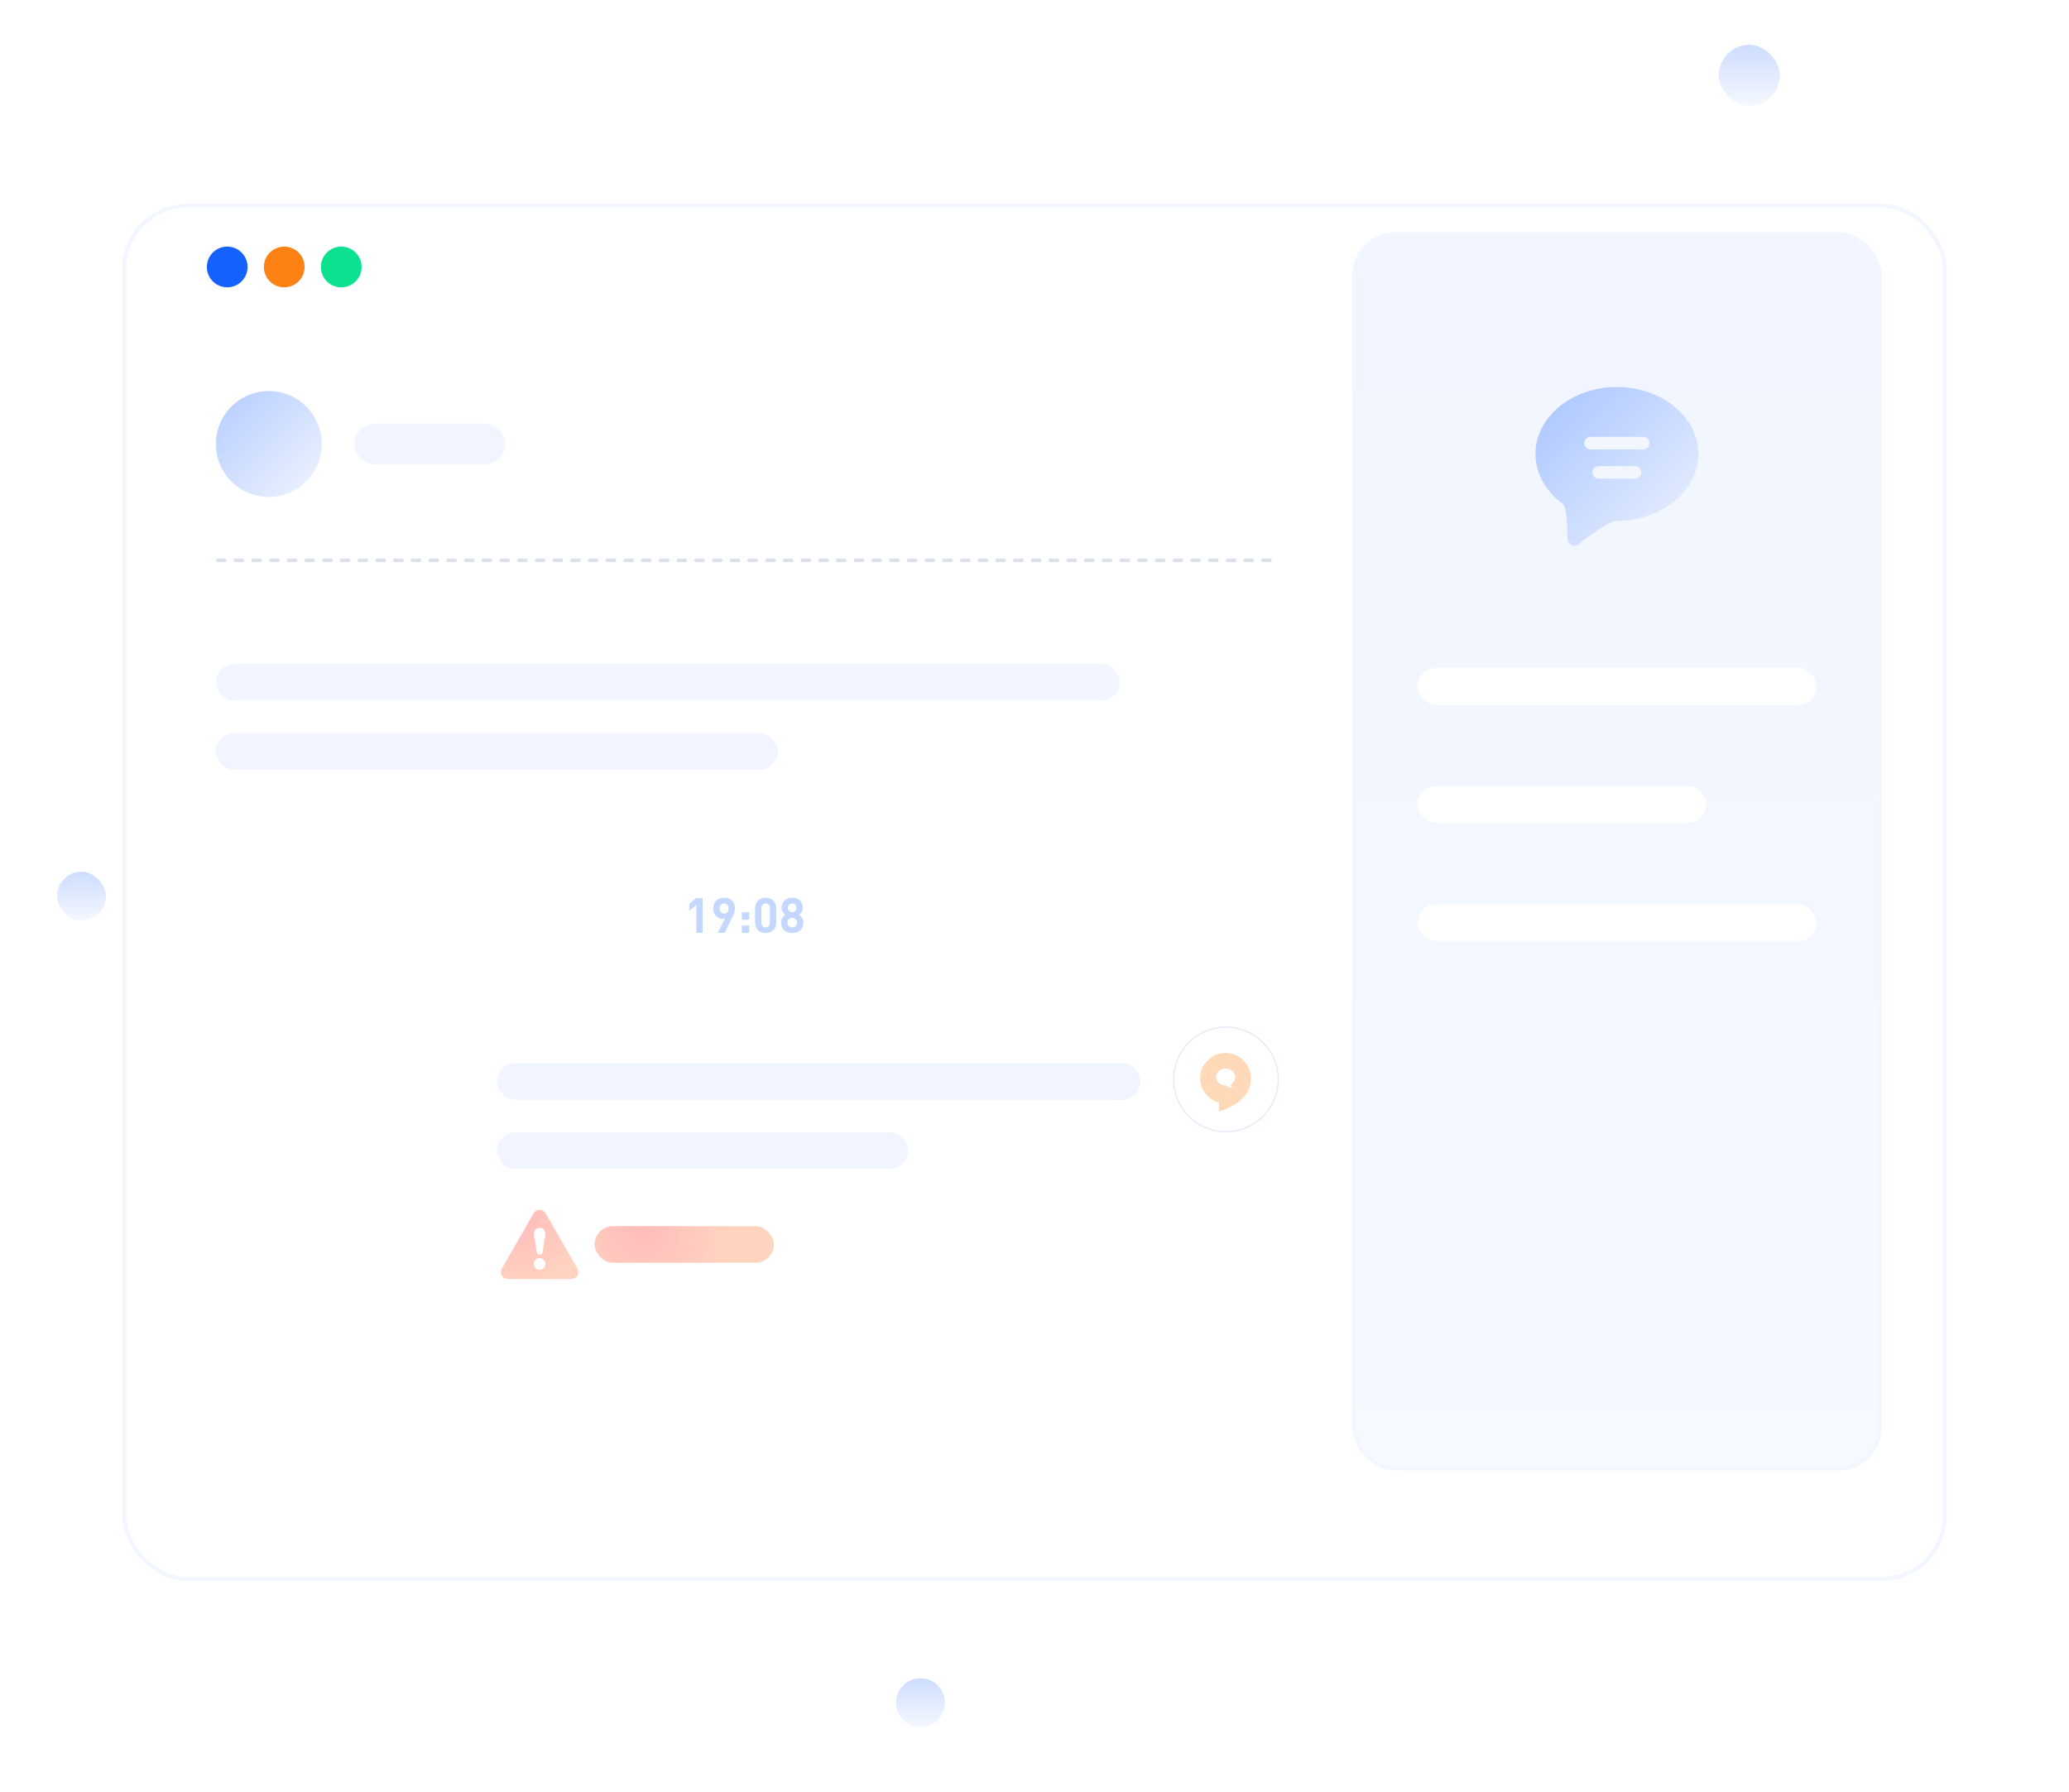 <svg width="508" height="440" viewBox="0 0 508 440" fill="none" xmlns="http://www.w3.org/2000/svg">
<rect width="496" height="440" transform="translate(6)" fill="white"/>
<g filter="url(#filter0_d_1616_6932)">
<rect x="30" y="40" width="448" height="338.113" rx="16" fill="white"/>
<rect x="30.5" y="40.5" width="447" height="337.113" rx="15.5" stroke="#F2F6FF"/>
</g>
<rect x="332.409" y="57.409" width="129.182" height="303.182" rx="10.157" fill="white"/>
<rect x="332.409" y="57.409" width="129.182" height="303.182" rx="10.157" fill="url(#paint0_linear_1616_6932)" fill-opacity="0.06"/>
<rect x="332.409" y="57.409" width="129.182" height="303.182" rx="10.157" stroke="#F2F6FF" stroke-width="0.818"/>
<rect x="348" y="193" width="71" height="9" rx="4.5" fill="white"/>
<path d="M397 95C397 95.006 397.005 95.011 397.011 95.011C408.006 95.016 417 102.374 417 111.436C417 120.5 408 127.86 397 127.86C396.603 127.875 396.213 127.966 395.85 128.128C393.69 128.97 390.11 131.629 387.6 133.621C387.316 133.852 386.965 133.985 386.6 134C386.366 133.996 386.136 133.944 385.923 133.849C385.709 133.754 385.517 133.617 385.357 133.446C385.029 133.096 384.851 132.632 384.86 132.153C384.86 128.806 384.67 124.412 383.67 123.673C379.57 120.664 377 116.292 377 111.426C377 102.351 385.999 95.002 396.999 95.001C396.999 95.001 397 95.001 397 95ZM403.5 107.247H390.5C389.671 107.247 389 107.937 389 108.787C389 109.637 389.671 110.327 390.5 110.327H403.5C404.329 110.327 405 109.637 405 108.787C405 107.937 404.329 107.247 403.5 107.247ZM401.5 114.434C401.5 114.434 401.5 114.434 401.499 114.434H392.5C391.671 114.434 391 115.123 391 115.973C391 116.824 391.671 117.513 392.5 117.513H401.5C402.329 117.513 403 116.824 403 115.973C403 115.123 402.329 114.433 401.501 114.433C401.5 114.433 401.5 114.433 401.5 114.434Z" fill="white"/>
<path d="M397 95C397 95.006 397.005 95.011 397.011 95.011C408.006 95.016 417 102.374 417 111.436C417 120.5 408 127.86 397 127.86C396.603 127.875 396.213 127.966 395.85 128.128C393.69 128.97 390.11 131.629 387.6 133.621C387.316 133.852 386.965 133.985 386.6 134C386.366 133.996 386.136 133.944 385.923 133.849C385.709 133.754 385.517 133.617 385.357 133.446C385.029 133.096 384.851 132.632 384.86 132.153C384.86 128.806 384.67 124.412 383.67 123.673C379.57 120.664 377 116.292 377 111.426C377 102.351 385.999 95.002 396.999 95.001C396.999 95.001 397 95.001 397 95ZM403.5 107.247H390.5C389.671 107.247 389 107.937 389 108.787C389 109.637 389.671 110.327 390.5 110.327H403.5C404.329 110.327 405 109.637 405 108.787C405 107.937 404.329 107.247 403.5 107.247ZM401.5 114.434C401.5 114.434 401.5 114.434 401.499 114.434H392.5C391.671 114.434 391 115.123 391 115.973C391 116.824 391.671 117.513 392.5 117.513H401.5C402.329 117.513 403 116.824 403 115.973C403 115.123 402.329 114.433 401.501 114.433C401.5 114.433 401.5 114.433 401.5 114.434Z" fill="url(#paint1_linear_1616_6932)" fill-opacity="0.35"/>
<path d="M133.5 311.293C133.224 311.568 132.891 311.705 132.504 311.705C132.116 311.705 131.775 311.568 131.498 311.293C131.212 311.017 131.074 310.687 131.074 310.293C131.074 309.907 131.212 309.566 131.498 309.292C131.775 309.006 132.116 308.869 132.504 308.869C132.891 308.869 133.223 309.006 133.5 309.292C133.787 309.566 133.924 309.907 133.924 310.293C133.924 310.687 133.787 311.017 133.5 311.293ZM131.481 301.856C131.747 301.571 132.09 301.424 132.504 301.424C132.919 301.424 133.261 301.562 133.528 301.856C133.787 302.14 133.924 302.498 133.924 302.93C133.924 303.258 133.483 305.467 133.251 307.348C133.205 307.721 132.891 308.007 132.515 308.007C132.134 308.007 131.818 307.714 131.774 307.335C131.557 305.456 131.074 303.256 131.074 302.93C131.074 302.508 131.212 302.149 131.481 301.856ZM141.61 311.128L134.155 298.184C133.242 296.605 131.756 296.605 130.844 298.184L123.389 311.128C122.477 312.706 123.223 314 125.05 314H139.958C141.776 314 142.523 312.706 141.61 311.128Z" fill="url(#paint2_radial_1616_6932)" fill-opacity="0.4"/>
<g opacity="0.25">
<path d="M172.536 229V220.456H170.976L169.236 221.968V223.648L170.976 222.136V229H172.536ZM180.456 223.024C180.456 221.332 179.304 220.384 177.792 220.384C176.28 220.384 175.128 221.368 175.128 223.048C175.128 224.632 176.232 225.58 177.384 225.58C177.588 225.58 177.816 225.556 178.02 225.472L176.244 229H177.936L179.748 225.304C180.132 224.524 180.456 223.804 180.456 223.024ZM178.896 223.036C178.896 223.828 178.428 224.284 177.792 224.284C177.132 224.284 176.688 223.792 176.688 223.036C176.688 222.244 177.156 221.788 177.792 221.788C178.428 221.788 178.896 222.244 178.896 223.036ZM183.923 225.748V223.972H182.147V225.748H183.923ZM183.923 229V227.224H182.147V229H183.923ZM190.59 226.528V222.928C190.59 221.296 189.39 220.384 187.998 220.384C186.606 220.384 185.394 221.296 185.394 222.928V226.528C185.394 228.16 186.606 229.072 187.998 229.072C189.39 229.072 190.59 228.16 190.59 226.528ZM189.03 226.516C189.03 227.236 188.61 227.668 187.998 227.668C187.386 227.668 186.954 227.236 186.954 226.516V222.952C186.954 222.232 187.386 221.788 187.998 221.788C188.61 221.788 189.03 222.232 189.03 222.952V226.516ZM197.25 226.516C197.25 225.472 196.638 224.908 196.17 224.596C196.602 224.296 197.13 223.732 197.13 222.82C197.13 221.308 195.942 220.384 194.514 220.384C193.086 220.384 191.886 221.308 191.886 222.82C191.886 223.732 192.414 224.296 192.846 224.596C192.378 224.908 191.778 225.472 191.778 226.516C191.778 228.172 193.002 229.072 194.514 229.072C196.026 229.072 197.25 228.172 197.25 226.516ZM195.69 226.492C195.69 227.152 195.174 227.668 194.514 227.668C193.854 227.668 193.338 227.152 193.338 226.492C193.338 225.832 193.854 225.304 194.514 225.304C195.174 225.304 195.69 225.832 195.69 226.492ZM195.57 222.868C195.57 223.492 195.126 223.948 194.514 223.948C193.902 223.948 193.446 223.492 193.446 222.868C193.446 222.256 193.902 221.788 194.514 221.788C195.126 221.788 195.57 222.256 195.57 222.868Z" fill="white"/>
<path d="M172.536 229V220.456H170.976L169.236 221.968V223.648L170.976 222.136V229H172.536ZM180.456 223.024C180.456 221.332 179.304 220.384 177.792 220.384C176.28 220.384 175.128 221.368 175.128 223.048C175.128 224.632 176.232 225.58 177.384 225.58C177.588 225.58 177.816 225.556 178.02 225.472L176.244 229H177.936L179.748 225.304C180.132 224.524 180.456 223.804 180.456 223.024ZM178.896 223.036C178.896 223.828 178.428 224.284 177.792 224.284C177.132 224.284 176.688 223.792 176.688 223.036C176.688 222.244 177.156 221.788 177.792 221.788C178.428 221.788 178.896 222.244 178.896 223.036ZM183.923 225.748V223.972H182.147V225.748H183.923ZM183.923 229V227.224H182.147V229H183.923ZM190.59 226.528V222.928C190.59 221.296 189.39 220.384 187.998 220.384C186.606 220.384 185.394 221.296 185.394 222.928V226.528C185.394 228.16 186.606 229.072 187.998 229.072C189.39 229.072 190.59 228.16 190.59 226.528ZM189.03 226.516C189.03 227.236 188.61 227.668 187.998 227.668C187.386 227.668 186.954 227.236 186.954 226.516V222.952C186.954 222.232 187.386 221.788 187.998 221.788C188.61 221.788 189.03 222.232 189.03 222.952V226.516ZM197.25 226.516C197.25 225.472 196.638 224.908 196.17 224.596C196.602 224.296 197.13 223.732 197.13 222.82C197.13 221.308 195.942 220.384 194.514 220.384C193.086 220.384 191.886 221.308 191.886 222.82C191.886 223.732 192.414 224.296 192.846 224.596C192.378 224.908 191.778 225.472 191.778 226.516C191.778 228.172 193.002 229.072 194.514 229.072C196.026 229.072 197.25 228.172 197.25 226.516ZM195.69 226.492C195.69 227.152 195.174 227.668 194.514 227.668C193.854 227.668 193.338 227.152 193.338 226.492C193.338 225.832 193.854 225.304 194.514 225.304C195.174 225.304 195.69 225.832 195.69 226.492ZM195.57 222.868C195.57 223.492 195.126 223.948 194.514 223.948C193.902 223.948 193.446 223.492 193.446 222.868C193.446 222.256 193.902 221.788 194.514 221.788C195.126 221.788 195.57 222.256 195.57 222.868Z" fill="#125EFF"/>
</g>
<rect x="122" y="261" width="158" height="9" rx="4.5" fill="#F0F5FF"/>
<rect x="122" y="278" width="101" height="9" rx="4.5" fill="#F0F5FF"/>
<circle cx="301" cy="265" r="12.845" fill="white" stroke="#E3EBF9" stroke-width="0.311"/>
<path opacity="0.3" d="M305.285 260.338C304.721 259.752 304.042 259.287 303.289 258.971C302.537 258.655 301.728 258.495 300.911 258.5C300.092 258.491 299.28 258.65 298.526 258.966C297.773 259.282 297.093 259.749 296.529 260.338C295.937 260.9 295.468 261.576 295.151 262.325C294.834 263.074 294.676 263.879 294.686 264.691C294.687 266.023 295.126 267.318 295.934 268.382C296.752 269.503 297.937 270.308 299.287 270.66V272.915C304.532 271.153 307.15 268.412 307.141 264.691C307.145 263.879 306.983 263.074 306.664 262.326C306.345 261.578 305.875 260.901 305.285 260.338Z" fill="#FD8012"/>
<path d="M302.232 266.15L302.255 266.127C302.552 265.955 302.8 265.713 302.979 265.422C303.157 265.13 303.259 264.8 303.276 264.459C303.302 263.308 302.275 262.338 300.978 262.313C299.681 262.288 298.604 263.196 298.578 264.338C298.553 265.479 299.579 266.459 300.876 266.484H301.024C301.171 266.587 301.323 266.681 301.481 266.765C301.724 266.899 301.996 266.971 302.273 266.975C302.528 266.95 302.569 266.791 302.528 266.705C302.487 266.618 302.393 266.618 302.319 266.57C302.239 266.529 302.174 266.465 302.132 266.386C302.12 266.362 302.112 266.336 302.111 266.309C302.11 266.283 302.115 266.256 302.126 266.232C302.137 266.207 302.153 266.186 302.174 266.168C302.194 266.151 302.219 266.139 302.245 266.132" fill="white"/>
<line opacity="0.3" x1="53.435" y1="137.565" x2="313.565" y2="137.565" stroke="#869BB9" stroke-width="0.87" stroke-linecap="round" stroke-dasharray="1.74 2.61"/>
<rect x="87" y="104" width="37" height="10" rx="5" fill="#F0F5FF"/>
<circle cx="66" cy="109" r="13" fill="white"/>
<circle cx="66" cy="109" r="13" fill="url(#paint3_linear_1616_6932)" fill-opacity="0.3"/>
<rect x="53" y="163" width="222" height="9" rx="4.5" fill="#F0F5FF"/>
<rect x="146" y="301" width="44" height="9" rx="4.5" fill="url(#paint4_radial_1616_6932)" fill-opacity="0.4"/>
<rect x="53" y="180" width="138" height="9" rx="4.5" fill="#F0F5FF"/>
<circle cx="55.787" cy="65.539" r="5" fill="#1561FF"/>
<circle cx="69.787" cy="65.539" r="5" fill="#FD8113"/>
<circle cx="83.787" cy="65.539" r="5" fill="#0CE18F"/>
<rect x="348" y="164" width="98" height="9" rx="4.5" fill="white"/>
<rect x="348" y="222" width="98" height="9" rx="4.5" fill="white"/>
<rect x="422" y="11" width="15" height="15" rx="7.5" fill="white"/>
<rect x="422" y="11" width="15" height="15" rx="7.5" fill="url(#paint5_linear_1616_6932)" fill-opacity="0.2"/>
<rect x="14" y="214" width="12" height="12" rx="6" fill="white"/>
<rect x="14" y="214" width="12" height="12" rx="6" fill="url(#paint6_linear_1616_6932)" fill-opacity="0.2"/>
<circle cx="226" cy="418" r="6" fill="url(#paint7_linear_1616_6932)" fill-opacity="0.2"/>
<defs>
<filter id="filter0_d_1616_6932" x="0" y="20" width="508" height="398.113" filterUnits="userSpaceOnUse" color-interpolation-filters="sRGB">
<feFlood flood-opacity="0" result="BackgroundImageFix"/>
<feColorMatrix in="SourceAlpha" type="matrix" values="0 0 0 0 0 0 0 0 0 0 0 0 0 0 0 0 0 0 127 0" result="hardAlpha"/>
<feOffset dy="10"/>
<feGaussianBlur stdDeviation="15"/>
<feColorMatrix type="matrix" values="0 0 0 0 0.02 0 0 0 0 0.333 0 0 0 0 1 0 0 0 0.1 0"/>
<feBlend mode="normal" in2="BackgroundImageFix" result="effect1_dropShadow_1616_6932"/>
<feBlend mode="normal" in="SourceGraphic" in2="effect1_dropShadow_1616_6932" result="shape"/>
</filter>
<linearGradient id="paint0_linear_1616_6932" x1="397" y1="57" x2="397" y2="361" gradientUnits="userSpaceOnUse">
<stop stop-color="#0555FF"/>
<stop offset="1" stop-color="#0555FF" stop-opacity="0.6"/>
</linearGradient>
<linearGradient id="paint1_linear_1616_6932" x1="377" y1="95" x2="415.988" y2="134.987" gradientUnits="userSpaceOnUse">
<stop stop-color="#0555FF"/>
<stop offset="1" stop-color="#0555FF" stop-opacity="0.21"/>
</linearGradient>
<radialGradient id="paint2_radial_1616_6932" cx="0" cy="0" r="1" gradientUnits="userSpaceOnUse" gradientTransform="translate(127.75 298.417) rotate(59.81) scale(17.092 18.14)">
<stop stop-color="#FF5656"/>
<stop offset="1" stop-color="#FF9061"/>
</radialGradient>
<linearGradient id="paint3_linear_1616_6932" x1="53" y1="96" x2="79" y2="122" gradientUnits="userSpaceOnUse">
<stop stop-color="#0555FF"/>
<stop offset="1" stop-color="#0555FF" stop-opacity="0.21"/>
</linearGradient>
<radialGradient id="paint4_radial_1616_6932" cx="0" cy="0" r="1" gradientUnits="userSpaceOnUse" gradientTransform="translate(157 301.75) rotate(21.452) scale(21.386 17.774)">
<stop stop-color="#FF5656"/>
<stop offset="1" stop-color="#FF9061"/>
</radialGradient>
<linearGradient id="paint5_linear_1616_6932" x1="429.5" y1="11" x2="429.5" y2="26" gradientUnits="userSpaceOnUse">
<stop stop-color="#0555FF"/>
<stop offset="1" stop-color="#0555FF" stop-opacity="0.21"/>
</linearGradient>
<linearGradient id="paint6_linear_1616_6932" x1="20" y1="214" x2="20" y2="226" gradientUnits="userSpaceOnUse">
<stop stop-color="#0555FF"/>
<stop offset="1" stop-color="#0555FF" stop-opacity="0.21"/>
</linearGradient>
<linearGradient id="paint7_linear_1616_6932" x1="226" y1="412" x2="226" y2="424" gradientUnits="userSpaceOnUse">
<stop stop-color="#0555FF"/>
<stop offset="1" stop-color="#0555FF" stop-opacity="0.21"/>
</linearGradient>
</defs>
</svg>
